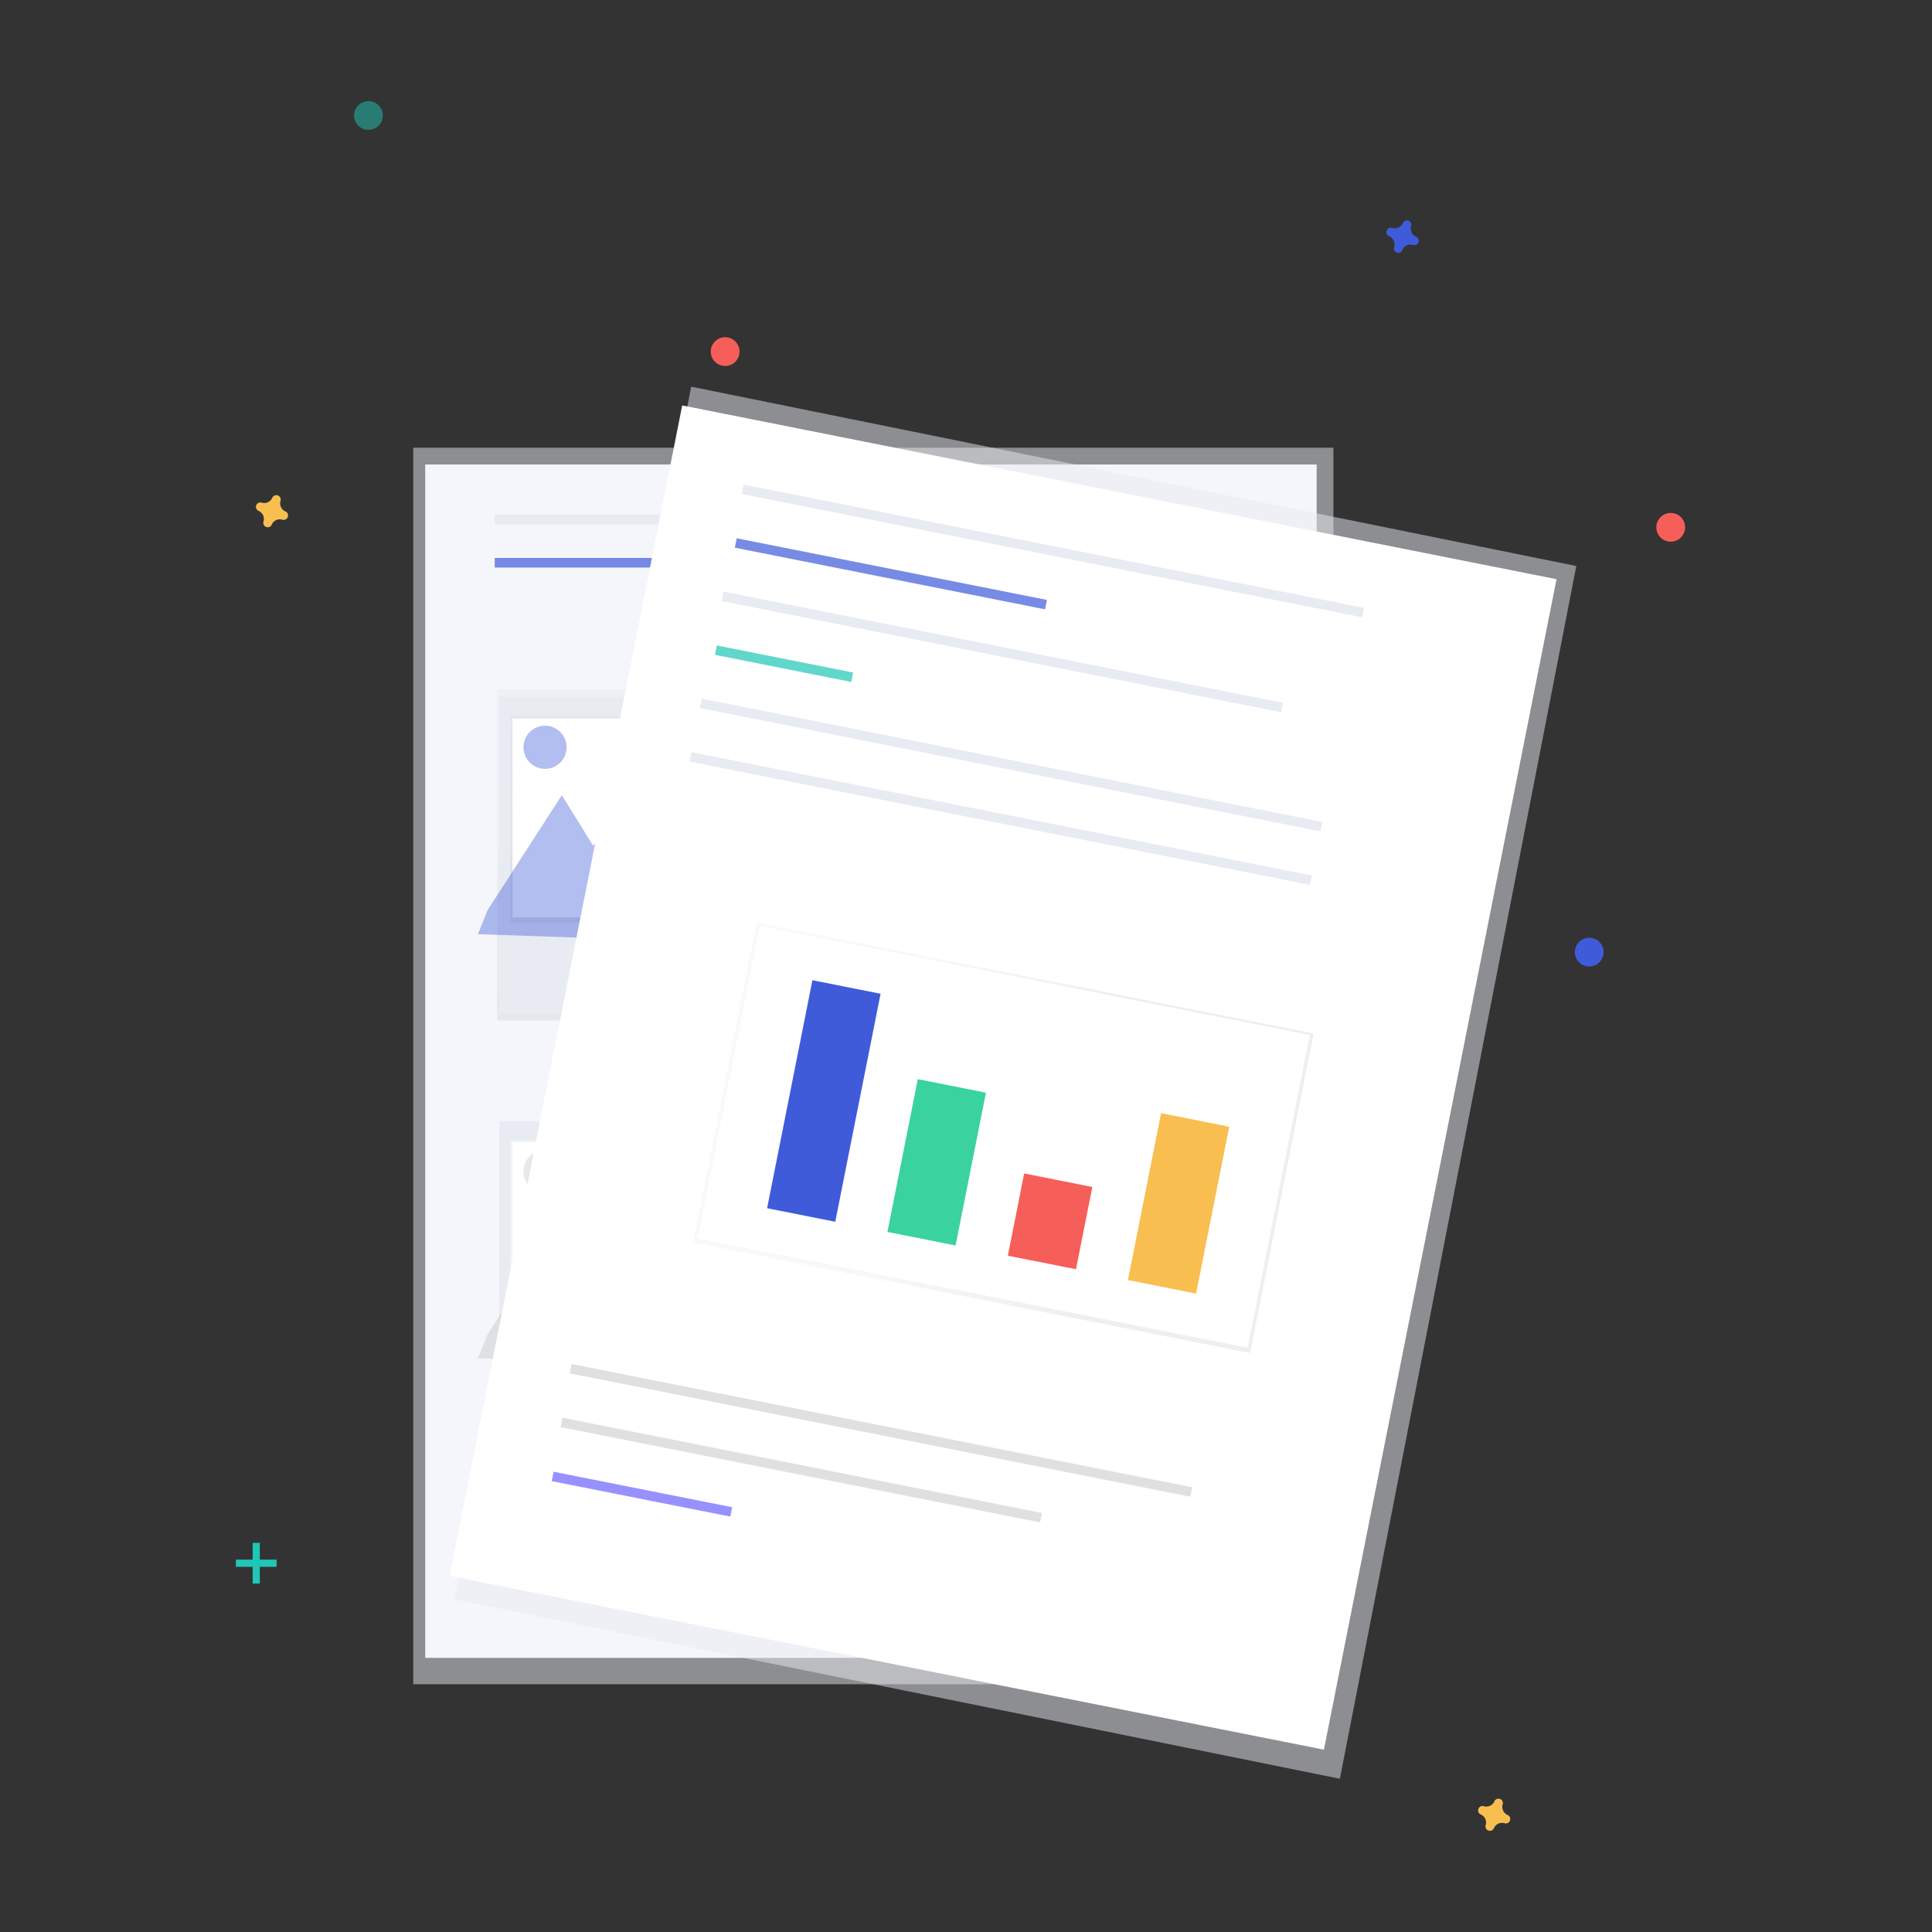 <svg width="230" height="230" xmlns="http://www.w3.org/2000/svg">
    <rect width="100%" height="100%" fill="#333333" stroke="none"/>
    <defs>
        <linearGradient x1="50%" y1="100%" x2="50%" y2="0%" id="a">
            <stop stop-color="gray" stop-opacity=".251" offset="0%"/>
            <stop stop-color="gray" stop-opacity=".122" offset="54%"/>
            <stop stop-color="gray" stop-opacity=".102" offset="100%"/>
        </linearGradient>
        <linearGradient x1="50%" y1="100%" x2="50%" y2="0%" id="b">
            <stop stop-color="gray" stop-opacity=".251" offset="0%"/>
            <stop stop-color="gray" stop-opacity=".122" offset="54%"/>
            <stop stop-color="gray" stop-opacity=".102" offset="100%"/>
        </linearGradient>
        <linearGradient x1="60%" y1="66%" x2="60%" y2="8.6%" id="c">
            <stop stop-color="gray" stop-opacity=".251" offset="0%"/>
            <stop stop-color="gray" stop-opacity=".122" offset="54%"/>
            <stop stop-color="gray" stop-opacity=".102" offset="100%"/>
        </linearGradient>
    </defs>
    <g fill="none" fill-rule="evenodd">
        <path d="M0 0h230v230H0z"/>
        <g transform="translate(26.818 10.857)" fill-rule="nonzero">
            <path d="M61.712 51.906h36.515v1.141H61.712v-1.14zm5.595 32.217h36.515v1.14H67.307v-1.14zm.841 3.106h36.515v1.14H68.148v-1.14zm1.68 3.109h36.515v1.14H69.828v-1.14zm-2.52 43.797h36.514v1.141H67.307v-1.14zm.84 3.11h36.515v1.14H68.148v-1.14zm1.68 3.107h36.515v1.14H69.828v-1.14z" fill="#E0E0E0"/>
            <path d="M22.377 42.444H131.92v147.203H22.377z" opacity=".5" fill="#E8EBF1"/>
            <path fill="#F4F6FB" d="M23.804 44.442h106.122V186.51H23.804z"/>
            <path fill="#E8EBF1" d="M32.077 50.433h36.515v1.14H32.077z"/>
            <path fill="#3F5BD9" opacity=".7" d="M32.077 55.566h36.515v1.141H32.077z"/>
            <path d="M0 0h38.796v39.367H0z" opacity=".5" transform="translate(32.363 71.257)" fill="url(#a)"/>
            <path fill="#E8EBF1" d="M32.608 72.114h38.185v37.656H32.608z"/>
            <path d="M0 0h35.615v24.532H0z" opacity=".5" transform="translate(33.953 74.396)" fill="url(#b)"/>
            <path fill="#FFF" d="M34.198 74.682h35.124V98.36H34.198z"/>
            <g opacity=".4" transform="translate(28.849 74.682)" fill="#3F5BD9">
                <path d="M2.37 22.823 11.218 9.13l3.708 5.99 7.988-8.271 6.847 8.27 5.989-12.264 15.405 24.532L1.23 25.673z"/>
                <circle cx="9.219" cy="3.422" r="2.567"/>
            </g>
            <path fill="#E8EBF1" d="M32.608 122.607h38.185v37.656H32.608z"/>
            <path d="M33.953 124.891h35.615v24.533H33.953z" opacity=".5" fill="#FFF"/>
            <path fill="#FFF" d="M34.198 125.175h35.124v23.678H34.198z"/>
            <g opacity=".4" transform="translate(28.849 125.175)">
                <path fill="#BDBDBD" d="M2.37 22.823 11.218 9.13l3.708 5.992 7.988-8.273 6.847 8.273 5.989-12.267 15.405 24.532-49.924-1.71z"/>
                <circle fill="#C2C6CC" cx="9.219" cy="3.425" r="2.567"/>
            </g>
            <path d="M27.33 179.553 55.467 35.176l105.371 21.35L132.692 200.9z" opacity=".5" fill="#E8EBF1"/>
            <path fill="#FFF" d="M26.705 176.752 54.397 37.409l104.087 20.685-27.692 139.343z"/>
            <path fill="#E8EBF1" d="m61.708 46.833 73.869 14.68-.223 1.12-73.868-14.68z"/>
            <path fill="#E0E0E0" d="m41.237 151.522 73.869 14.68-.223 1.119-73.868-14.68zM40.136 157.916l57.08 11.343-.222 1.12-57.08-11.344z"/>
            <path fill="#6C63FF" opacity=".7" d="m39.085 164.348 21.264 4.226-.222 1.119-21.265-4.226z"/>
            <path fill="#3F5BD9" opacity=".7" d="m60.884 53.223 36.933 7.34-.222 1.119-36.934-7.34z"/>
            <path fill="#E8EBF1" d="m59.321 59.578 66.593 13.234-.222 1.119L59.1 60.696z"/>
            <path fill="#1EC7B6" opacity=".7" d="m58.519 65.982 16.228 3.225-.223 1.119L58.296 67.1z"/>
            <path fill="#E8EBF1" d="m56.726 72.314 73.868 14.68-.222 1.119-73.868-14.68z"/>
            <path transform="rotate(-78.76 125.086 41.184)" d="M17.54-8.188h38.796V59.42H17.539z" opacity=".5" fill="url(#c)"/>
            <path fill="#FFF" d="m63.635 99.357 65.473 13.012-7.395 37.214-65.473-13.012z"/>
            <path fill="#E8EBF1" d="m55.481 78.686 73.868 14.68-.222 1.118-73.868-14.68z"/>
            <path fill="#3F5BD9" d="m69.897 105.836 8.115 1.612-5.394 27.142-8.114-1.613z"/>
            <path fill="#3AD29F" d="m82.443 117.613 8.114 1.612-3.614 18.188-8.115-1.613z"/>
            <path fill="#F65E5A" d="m95.108 128.838 8.114 1.613-1.946 9.792-8.114-1.612z"/>
            <path fill="#F8BF50" d="m111.406 121.662 8.115 1.613-3.948 19.868-8.115-1.613z"/>
            <path fill="#1EC7B6" d="M3.259 172.816h.854v4.848H3.26z"/>
            <path fill="#1EC7B6" d="M6.112 174.812v.856H1.264v-.856z"/>
            <path d="M141.758 17.322a1.05 1.05 0 0 1-.585-1.267.525.525 0 0 0-.983-.364 1.05 1.05 0 0 1-1.267.584.526.526 0 0 0-.36.988c.488.213.74.759.584 1.268a.525.525 0 0 0 .99.36 1.05 1.05 0 0 1 1.268-.585.525.525 0 0 0 .467-.924.463.463 0 0 0-.114-.06z" fill="#3F5BD9"/>
            <path d="M7.165 50.029a1.05 1.05 0 0 1-.585-1.268.525.525 0 0 0-.982-.364 1.05 1.05 0 0 1-1.267.585.525.525 0 0 0-.364.983c.489.212.74.758.585 1.268a.525.525 0 0 0 .983.364 1.05 1.05 0 0 1 1.267-.585.525.525 0 0 0 .362-.983zM152.66 205.213a1.05 1.05 0 0 1-.585-1.267.525.525 0 0 0-.982-.364 1.05 1.05 0 0 1-1.267.584.525.525 0 0 0-.364.983c.49.213.741.759.585 1.268a.525.525 0 0 0 .983.364 1.05 1.05 0 0 1 1.267-.585.524.524 0 0 0 .646-.32.523.523 0 0 0-.283-.663z" fill="#F8BF50"/>
            <circle fill="#F65E5A" cx="59.508" cy="30.999" r="1.713"/>
            <circle fill="#F65E5A" cx="172.075" cy="51.918" r="1.713"/>
            <circle fill="#3F5BD9" cx="162.377" cy="102.493" r="1.713"/>
            <circle fill="#1EC7B6" opacity=".5" cx="17.044" cy="2.891" r="1.713"/>
        </g>
    </g>
</svg>
